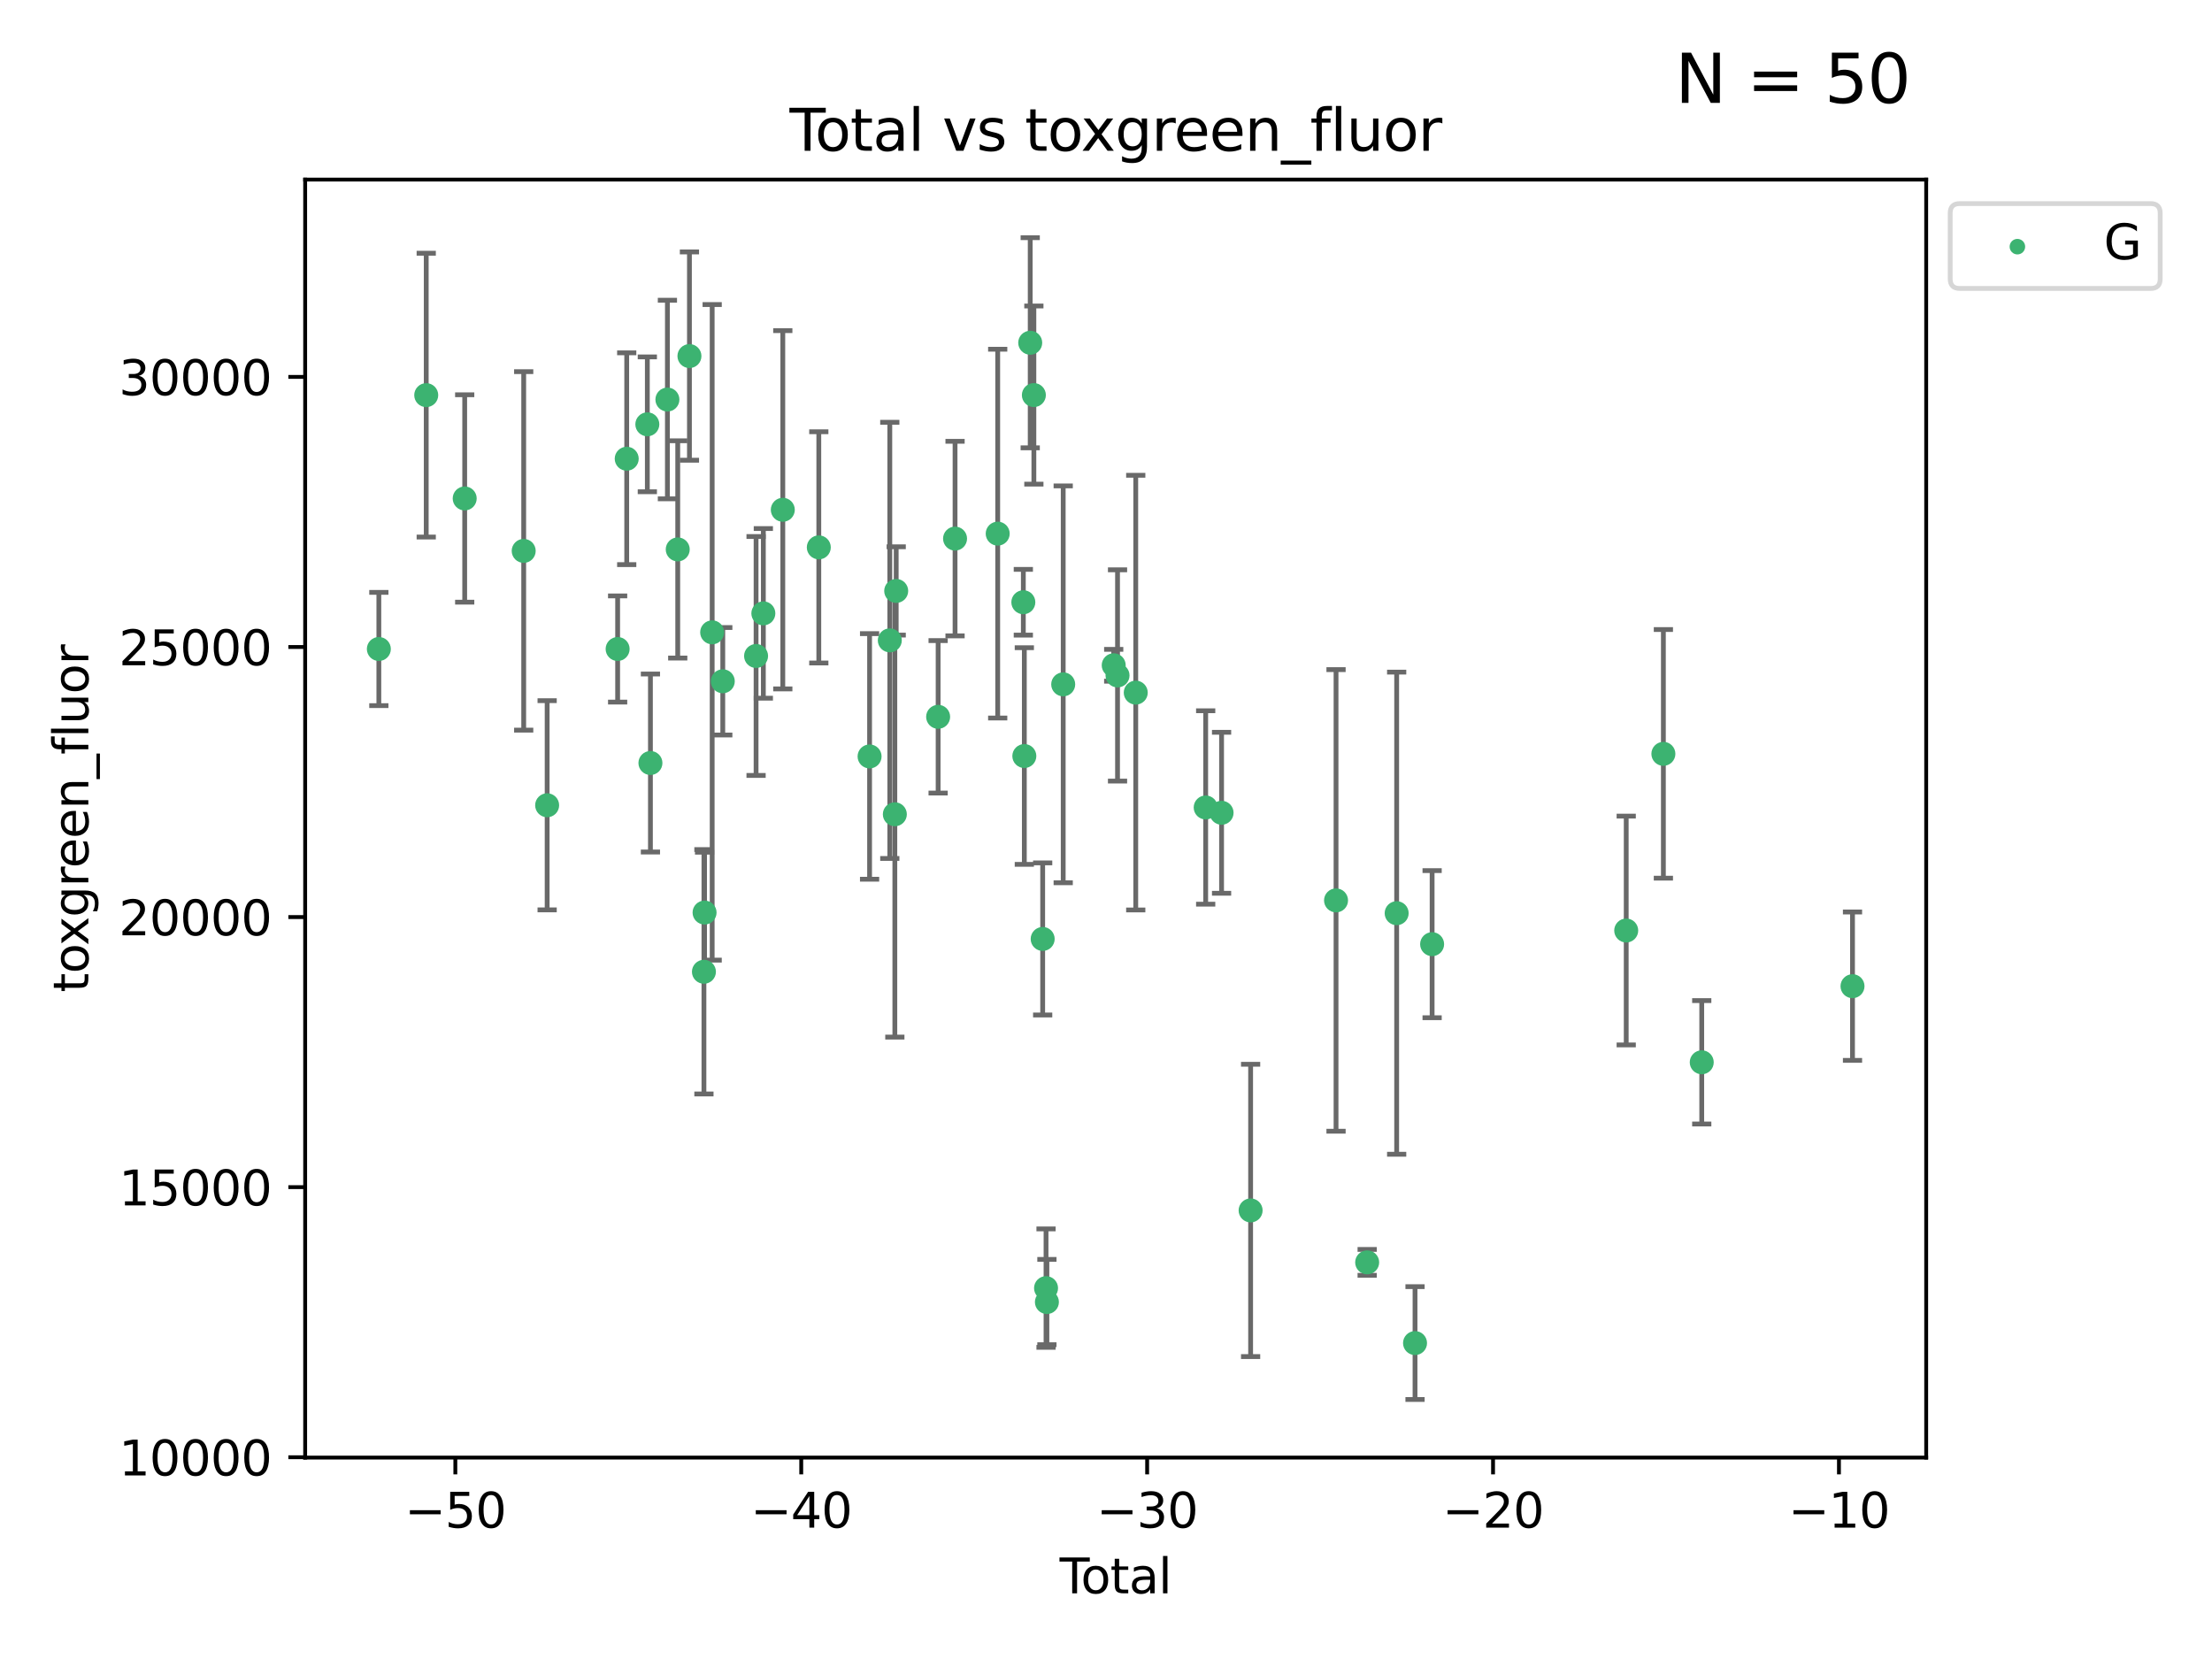 <?xml version="1.0" encoding="utf-8" standalone="no"?>
<!DOCTYPE svg PUBLIC "-//W3C//DTD SVG 1.1//EN"
  "http://www.w3.org/Graphics/SVG/1.1/DTD/svg11.dtd">
<svg xmlns:xlink="http://www.w3.org/1999/xlink" width="460.8pt" height="345.6pt" viewBox="0 0 460.8 345.6" xmlns="http://www.w3.org/2000/svg" version="1.1">
 <defs>
  <style type="text/css">*{stroke-linejoin: round; stroke-linecap: butt}</style>
 </defs>
 <g id="figure_1">
  <g id="patch_1">
   <path d="M 0 345.6 
L 460.8 345.6 
L 460.8 0 
L 0 0 
z
" style="fill: #ffffff"/>
  </g>
  <g id="axes_1">
   <g id="patch_2">
    <path d="M 63.571 303.64 
L 401.26 303.64 
L 401.26 37.411 
L 63.571 37.411 
z
" style="fill: #ffffff"/>
   </g>
   <g id="PathCollection_1">
    <defs>
     <path id="m84127bd6ff" d="M 0 1.118 
C 0.297 1.118 0.581 1 0.791 0.791 
C 1 0.581 1.118 0.297 1.118 0 
C 1.118 -0.297 1 -0.581 0.791 -0.791 
C 0.581 -1 0.297 -1.118 0 -1.118 
C -0.297 -1.118 -0.581 -1 -0.791 -0.791 
C -1 -0.581 -1.118 -0.297 -1.118 0 
C -1.118 0.297 -1 0.581 -0.791 0.791 
C -0.581 1 -0.297 1.118 0 1.118 
z
" style="stroke: #3cb371"/>
    </defs>
    <g clip-path="url(#p8ddabab7b0)">
     <use xlink:href="#m84127bd6ff" x="78.921" y="135.196" style="fill: #3cb371; stroke: #3cb371"/>
     <use xlink:href="#m84127bd6ff" x="88.792" y="82.315" style="fill: #3cb371; stroke: #3cb371"/>
     <use xlink:href="#m84127bd6ff" x="96.805" y="103.836" style="fill: #3cb371; stroke: #3cb371"/>
     <use xlink:href="#m84127bd6ff" x="109.096" y="114.761" style="fill: #3cb371; stroke: #3cb371"/>
     <use xlink:href="#m84127bd6ff" x="113.98" y="167.751" style="fill: #3cb371; stroke: #3cb371"/>
     <use xlink:href="#m84127bd6ff" x="128.664" y="135.198" style="fill: #3cb371; stroke: #3cb371"/>
     <use xlink:href="#m84127bd6ff" x="130.556" y="95.561" style="fill: #3cb371; stroke: #3cb371"/>
     <use xlink:href="#m84127bd6ff" x="134.852" y="88.393" style="fill: #3cb371; stroke: #3cb371"/>
     <use xlink:href="#m84127bd6ff" x="135.497" y="158.947" style="fill: #3cb371; stroke: #3cb371"/>
     <use xlink:href="#m84127bd6ff" x="139.033" y="83.232" style="fill: #3cb371; stroke: #3cb371"/>
     <use xlink:href="#m84127bd6ff" x="141.185" y="114.452" style="fill: #3cb371; stroke: #3cb371"/>
     <use xlink:href="#m84127bd6ff" x="143.623" y="74.175" style="fill: #3cb371; stroke: #3cb371"/>
     <use xlink:href="#m84127bd6ff" x="146.642" y="202.436" style="fill: #3cb371; stroke: #3cb371"/>
     <use xlink:href="#m84127bd6ff" x="146.775" y="190.102" style="fill: #3cb371; stroke: #3cb371"/>
     <use xlink:href="#m84127bd6ff" x="148.358" y="131.727" style="fill: #3cb371; stroke: #3cb371"/>
     <use xlink:href="#m84127bd6ff" x="150.568" y="141.921" style="fill: #3cb371; stroke: #3cb371"/>
     <use xlink:href="#m84127bd6ff" x="157.504" y="136.652" style="fill: #3cb371; stroke: #3cb371"/>
     <use xlink:href="#m84127bd6ff" x="159.019" y="127.775" style="fill: #3cb371; stroke: #3cb371"/>
     <use xlink:href="#m84127bd6ff" x="163.072" y="106.197" style="fill: #3cb371; stroke: #3cb371"/>
     <use xlink:href="#m84127bd6ff" x="170.572" y="114.027" style="fill: #3cb371; stroke: #3cb371"/>
     <use xlink:href="#m84127bd6ff" x="181.15" y="157.579" style="fill: #3cb371; stroke: #3cb371"/>
     <use xlink:href="#m84127bd6ff" x="185.362" y="133.399" style="fill: #3cb371; stroke: #3cb371"/>
     <use xlink:href="#m84127bd6ff" x="186.412" y="169.629" style="fill: #3cb371; stroke: #3cb371"/>
     <use xlink:href="#m84127bd6ff" x="186.695" y="123.103" style="fill: #3cb371; stroke: #3cb371"/>
     <use xlink:href="#m84127bd6ff" x="195.43" y="149.328" style="fill: #3cb371; stroke: #3cb371"/>
     <use xlink:href="#m84127bd6ff" x="198.955" y="112.201" style="fill: #3cb371; stroke: #3cb371"/>
     <use xlink:href="#m84127bd6ff" x="207.84" y="111.166" style="fill: #3cb371; stroke: #3cb371"/>
     <use xlink:href="#m84127bd6ff" x="213.179" y="125.457" style="fill: #3cb371; stroke: #3cb371"/>
     <use xlink:href="#m84127bd6ff" x="213.387" y="157.496" style="fill: #3cb371; stroke: #3cb371"/>
     <use xlink:href="#m84127bd6ff" x="214.613" y="71.402" style="fill: #3cb371; stroke: #3cb371"/>
     <use xlink:href="#m84127bd6ff" x="215.374" y="82.303" style="fill: #3cb371; stroke: #3cb371"/>
     <use xlink:href="#m84127bd6ff" x="217.208" y="195.599" style="fill: #3cb371; stroke: #3cb371"/>
     <use xlink:href="#m84127bd6ff" x="217.909" y="268.339" style="fill: #3cb371; stroke: #3cb371"/>
     <use xlink:href="#m84127bd6ff" x="218.09" y="271.241" style="fill: #3cb371; stroke: #3cb371"/>
     <use xlink:href="#m84127bd6ff" x="221.485" y="142.562" style="fill: #3cb371; stroke: #3cb371"/>
     <use xlink:href="#m84127bd6ff" x="232.007" y="138.587" style="fill: #3cb371; stroke: #3cb371"/>
     <use xlink:href="#m84127bd6ff" x="232.802" y="140.707" style="fill: #3cb371; stroke: #3cb371"/>
     <use xlink:href="#m84127bd6ff" x="236.597" y="144.286" style="fill: #3cb371; stroke: #3cb371"/>
     <use xlink:href="#m84127bd6ff" x="251.167" y="168.211" style="fill: #3cb371; stroke: #3cb371"/>
     <use xlink:href="#m84127bd6ff" x="254.476" y="169.317" style="fill: #3cb371; stroke: #3cb371"/>
     <use xlink:href="#m84127bd6ff" x="260.526" y="252.153" style="fill: #3cb371; stroke: #3cb371"/>
     <use xlink:href="#m84127bd6ff" x="278.321" y="187.57" style="fill: #3cb371; stroke: #3cb371"/>
     <use xlink:href="#m84127bd6ff" x="284.806" y="262.974" style="fill: #3cb371; stroke: #3cb371"/>
     <use xlink:href="#m84127bd6ff" x="290.95" y="190.236" style="fill: #3cb371; stroke: #3cb371"/>
     <use xlink:href="#m84127bd6ff" x="294.777" y="279.787" style="fill: #3cb371; stroke: #3cb371"/>
     <use xlink:href="#m84127bd6ff" x="298.336" y="196.688" style="fill: #3cb371; stroke: #3cb371"/>
     <use xlink:href="#m84127bd6ff" x="338.77" y="193.844" style="fill: #3cb371; stroke: #3cb371"/>
     <use xlink:href="#m84127bd6ff" x="346.513" y="157.039" style="fill: #3cb371; stroke: #3cb371"/>
     <use xlink:href="#m84127bd6ff" x="354.504" y="221.295" style="fill: #3cb371; stroke: #3cb371"/>
     <use xlink:href="#m84127bd6ff" x="385.911" y="205.442" style="fill: #3cb371; stroke: #3cb371"/>
    </g>
   </g>
   <g id="matplotlib.axis_1">
    <g id="xtick_1">
     <g id="line2d_1">
      <defs>
       <path id="mc68d82d1cc" d="M 0 0 
L 0 3.5 
" style="stroke: #000000; stroke-width: 0.8"/>
      </defs>
      <g>
       <use xlink:href="#mc68d82d1cc" x="94.856" y="303.64" style="stroke: #000000; stroke-width: 0.8"/>
      </g>
     </g>
     <g id="text_1">
      <!-- −50 -->
      <g transform="translate(84.304 318.238)scale(0.1 -0.1)">
       <defs>
        <path id="DejaVuSans-2212" d="M 678 2272 
L 4684 2272 
L 4684 1741 
L 678 1741 
L 678 2272 
z
" transform="scale(0.016)"/>
        <path id="DejaVuSans-35" d="M 691 4666 
L 3169 4666 
L 3169 4134 
L 1269 4134 
L 1269 2991 
Q 1406 3038 1543 3061 
Q 1681 3084 1819 3084 
Q 2600 3084 3056 2656 
Q 3513 2228 3513 1497 
Q 3513 744 3044 326 
Q 2575 -91 1722 -91 
Q 1428 -91 1123 -41 
Q 819 9 494 109 
L 494 744 
Q 775 591 1075 516 
Q 1375 441 1709 441 
Q 2250 441 2565 725 
Q 2881 1009 2881 1497 
Q 2881 1984 2565 2268 
Q 2250 2553 1709 2553 
Q 1456 2553 1204 2497 
Q 953 2441 691 2322 
L 691 4666 
z
" transform="scale(0.016)"/>
        <path id="DejaVuSans-30" d="M 2034 4250 
Q 1547 4250 1301 3770 
Q 1056 3291 1056 2328 
Q 1056 1369 1301 889 
Q 1547 409 2034 409 
Q 2525 409 2770 889 
Q 3016 1369 3016 2328 
Q 3016 3291 2770 3770 
Q 2525 4250 2034 4250 
z
M 2034 4750 
Q 2819 4750 3233 4129 
Q 3647 3509 3647 2328 
Q 3647 1150 3233 529 
Q 2819 -91 2034 -91 
Q 1250 -91 836 529 
Q 422 1150 422 2328 
Q 422 3509 836 4129 
Q 1250 4750 2034 4750 
z
" transform="scale(0.016)"/>
       </defs>
       <use xlink:href="#DejaVuSans-2212"/>
       <use xlink:href="#DejaVuSans-35" x="83.789"/>
       <use xlink:href="#DejaVuSans-30" x="147.412"/>
      </g>
     </g>
    </g>
    <g id="xtick_2">
     <g id="line2d_2">
      <g>
       <use xlink:href="#mc68d82d1cc" x="166.914" y="303.64" style="stroke: #000000; stroke-width: 0.8"/>
      </g>
     </g>
     <g id="text_2">
      <!-- −40 -->
      <g transform="translate(156.361 318.238)scale(0.1 -0.1)">
       <defs>
        <path id="DejaVuSans-34" d="M 2419 4116 
L 825 1625 
L 2419 1625 
L 2419 4116 
z
M 2253 4666 
L 3047 4666 
L 3047 1625 
L 3713 1625 
L 3713 1100 
L 3047 1100 
L 3047 0 
L 2419 0 
L 2419 1100 
L 313 1100 
L 313 1709 
L 2253 4666 
z
" transform="scale(0.016)"/>
       </defs>
       <use xlink:href="#DejaVuSans-2212"/>
       <use xlink:href="#DejaVuSans-34" x="83.789"/>
       <use xlink:href="#DejaVuSans-30" x="147.412"/>
      </g>
     </g>
    </g>
    <g id="xtick_3">
     <g id="line2d_3">
      <g>
       <use xlink:href="#mc68d82d1cc" x="238.971" y="303.64" style="stroke: #000000; stroke-width: 0.8"/>
      </g>
     </g>
     <g id="text_3">
      <!-- −30 -->
      <g transform="translate(228.419 318.238)scale(0.1 -0.1)">
       <defs>
        <path id="DejaVuSans-33" d="M 2597 2516 
Q 3050 2419 3304 2112 
Q 3559 1806 3559 1356 
Q 3559 666 3084 287 
Q 2609 -91 1734 -91 
Q 1441 -91 1130 -33 
Q 819 25 488 141 
L 488 750 
Q 750 597 1062 519 
Q 1375 441 1716 441 
Q 2309 441 2620 675 
Q 2931 909 2931 1356 
Q 2931 1769 2642 2001 
Q 2353 2234 1838 2234 
L 1294 2234 
L 1294 2753 
L 1863 2753 
Q 2328 2753 2575 2939 
Q 2822 3125 2822 3475 
Q 2822 3834 2567 4026 
Q 2313 4219 1838 4219 
Q 1578 4219 1281 4162 
Q 984 4106 628 3988 
L 628 4550 
Q 988 4650 1302 4700 
Q 1616 4750 1894 4750 
Q 2613 4750 3031 4423 
Q 3450 4097 3450 3541 
Q 3450 3153 3228 2886 
Q 3006 2619 2597 2516 
z
" transform="scale(0.016)"/>
       </defs>
       <use xlink:href="#DejaVuSans-2212"/>
       <use xlink:href="#DejaVuSans-33" x="83.789"/>
       <use xlink:href="#DejaVuSans-30" x="147.412"/>
      </g>
     </g>
    </g>
    <g id="xtick_4">
     <g id="line2d_4">
      <g>
       <use xlink:href="#mc68d82d1cc" x="311.029" y="303.64" style="stroke: #000000; stroke-width: 0.8"/>
      </g>
     </g>
     <g id="text_4">
      <!-- −20 -->
      <g transform="translate(300.476 318.238)scale(0.1 -0.1)">
       <defs>
        <path id="DejaVuSans-32" d="M 1228 531 
L 3431 531 
L 3431 0 
L 469 0 
L 469 531 
Q 828 903 1448 1529 
Q 2069 2156 2228 2338 
Q 2531 2678 2651 2914 
Q 2772 3150 2772 3378 
Q 2772 3750 2511 3984 
Q 2250 4219 1831 4219 
Q 1534 4219 1204 4116 
Q 875 4013 500 3803 
L 500 4441 
Q 881 4594 1212 4672 
Q 1544 4750 1819 4750 
Q 2544 4750 2975 4387 
Q 3406 4025 3406 3419 
Q 3406 3131 3298 2873 
Q 3191 2616 2906 2266 
Q 2828 2175 2409 1742 
Q 1991 1309 1228 531 
z
" transform="scale(0.016)"/>
       </defs>
       <use xlink:href="#DejaVuSans-2212"/>
       <use xlink:href="#DejaVuSans-32" x="83.789"/>
       <use xlink:href="#DejaVuSans-30" x="147.412"/>
      </g>
     </g>
    </g>
    <g id="xtick_5">
     <g id="line2d_5">
      <g>
       <use xlink:href="#mc68d82d1cc" x="383.086" y="303.64" style="stroke: #000000; stroke-width: 0.8"/>
      </g>
     </g>
     <g id="text_5">
      <!-- −10 -->
      <g transform="translate(372.534 318.238)scale(0.1 -0.1)">
       <defs>
        <path id="DejaVuSans-31" d="M 794 531 
L 1825 531 
L 1825 4091 
L 703 3866 
L 703 4441 
L 1819 4666 
L 2450 4666 
L 2450 531 
L 3481 531 
L 3481 0 
L 794 0 
L 794 531 
z
" transform="scale(0.016)"/>
       </defs>
       <use xlink:href="#DejaVuSans-2212"/>
       <use xlink:href="#DejaVuSans-31" x="83.789"/>
       <use xlink:href="#DejaVuSans-30" x="147.412"/>
      </g>
     </g>
    </g>
    <g id="text_6">
     <!-- Total -->
     <g transform="translate(220.739 331.917)scale(0.1 -0.1)">
      <defs>
       <path id="DejaVuSans-54" d="M -19 4666 
L 3928 4666 
L 3928 4134 
L 2272 4134 
L 2272 0 
L 1638 0 
L 1638 4134 
L -19 4134 
L -19 4666 
z
" transform="scale(0.016)"/>
       <path id="DejaVuSans-6f" d="M 1959 3097 
Q 1497 3097 1228 2736 
Q 959 2375 959 1747 
Q 959 1119 1226 758 
Q 1494 397 1959 397 
Q 2419 397 2687 759 
Q 2956 1122 2956 1747 
Q 2956 2369 2687 2733 
Q 2419 3097 1959 3097 
z
M 1959 3584 
Q 2709 3584 3137 3096 
Q 3566 2609 3566 1747 
Q 3566 888 3137 398 
Q 2709 -91 1959 -91 
Q 1206 -91 779 398 
Q 353 888 353 1747 
Q 353 2609 779 3096 
Q 1206 3584 1959 3584 
z
" transform="scale(0.016)"/>
       <path id="DejaVuSans-74" d="M 1172 4494 
L 1172 3500 
L 2356 3500 
L 2356 3053 
L 1172 3053 
L 1172 1153 
Q 1172 725 1289 603 
Q 1406 481 1766 481 
L 2356 481 
L 2356 0 
L 1766 0 
Q 1100 0 847 248 
Q 594 497 594 1153 
L 594 3053 
L 172 3053 
L 172 3500 
L 594 3500 
L 594 4494 
L 1172 4494 
z
" transform="scale(0.016)"/>
       <path id="DejaVuSans-61" d="M 2194 1759 
Q 1497 1759 1228 1600 
Q 959 1441 959 1056 
Q 959 750 1161 570 
Q 1363 391 1709 391 
Q 2188 391 2477 730 
Q 2766 1069 2766 1631 
L 2766 1759 
L 2194 1759 
z
M 3341 1997 
L 3341 0 
L 2766 0 
L 2766 531 
Q 2569 213 2275 61 
Q 1981 -91 1556 -91 
Q 1019 -91 701 211 
Q 384 513 384 1019 
Q 384 1609 779 1909 
Q 1175 2209 1959 2209 
L 2766 2209 
L 2766 2266 
Q 2766 2663 2505 2880 
Q 2244 3097 1772 3097 
Q 1472 3097 1187 3025 
Q 903 2953 641 2809 
L 641 3341 
Q 956 3463 1253 3523 
Q 1550 3584 1831 3584 
Q 2591 3584 2966 3190 
Q 3341 2797 3341 1997 
z
" transform="scale(0.016)"/>
       <path id="DejaVuSans-6c" d="M 603 4863 
L 1178 4863 
L 1178 0 
L 603 0 
L 603 4863 
z
" transform="scale(0.016)"/>
      </defs>
      <use xlink:href="#DejaVuSans-54"/>
      <use xlink:href="#DejaVuSans-6f" x="44.084"/>
      <use xlink:href="#DejaVuSans-74" x="105.266"/>
      <use xlink:href="#DejaVuSans-61" x="144.475"/>
      <use xlink:href="#DejaVuSans-6c" x="205.754"/>
     </g>
    </g>
   </g>
   <g id="matplotlib.axis_2">
    <g id="ytick_1">
     <g id="line2d_6">
      <defs>
       <path id="m92e6c9f85f" d="M 0 0 
L -3.5 0 
" style="stroke: #000000; stroke-width: 0.8"/>
      </defs>
      <g>
       <use xlink:href="#m92e6c9f85f" x="63.571" y="303.566" style="stroke: #000000; stroke-width: 0.8"/>
      </g>
     </g>
     <g id="text_7">
      <!-- 10000 -->
      <g transform="translate(24.759 307.365)scale(0.1 -0.1)">
       <use xlink:href="#DejaVuSans-31"/>
       <use xlink:href="#DejaVuSans-30" x="63.623"/>
       <use xlink:href="#DejaVuSans-30" x="127.246"/>
       <use xlink:href="#DejaVuSans-30" x="190.869"/>
       <use xlink:href="#DejaVuSans-30" x="254.492"/>
      </g>
     </g>
    </g>
    <g id="ytick_2">
     <g id="line2d_7">
      <g>
       <use xlink:href="#m92e6c9f85f" x="63.571" y="247.304" style="stroke: #000000; stroke-width: 0.8"/>
      </g>
     </g>
     <g id="text_8">
      <!-- 15000 -->
      <g transform="translate(24.759 251.103)scale(0.1 -0.1)">
       <use xlink:href="#DejaVuSans-31"/>
       <use xlink:href="#DejaVuSans-35" x="63.623"/>
       <use xlink:href="#DejaVuSans-30" x="127.246"/>
       <use xlink:href="#DejaVuSans-30" x="190.869"/>
       <use xlink:href="#DejaVuSans-30" x="254.492"/>
      </g>
     </g>
    </g>
    <g id="ytick_3">
     <g id="line2d_8">
      <g>
       <use xlink:href="#m92e6c9f85f" x="63.571" y="191.042" style="stroke: #000000; stroke-width: 0.8"/>
      </g>
     </g>
     <g id="text_9">
      <!-- 20000 -->
      <g transform="translate(24.759 194.841)scale(0.1 -0.1)">
       <use xlink:href="#DejaVuSans-32"/>
       <use xlink:href="#DejaVuSans-30" x="63.623"/>
       <use xlink:href="#DejaVuSans-30" x="127.246"/>
       <use xlink:href="#DejaVuSans-30" x="190.869"/>
       <use xlink:href="#DejaVuSans-30" x="254.492"/>
      </g>
     </g>
    </g>
    <g id="ytick_4">
     <g id="line2d_9">
      <g>
       <use xlink:href="#m92e6c9f85f" x="63.571" y="134.78" style="stroke: #000000; stroke-width: 0.8"/>
      </g>
     </g>
     <g id="text_10">
      <!-- 25000 -->
      <g transform="translate(24.759 138.579)scale(0.1 -0.1)">
       <use xlink:href="#DejaVuSans-32"/>
       <use xlink:href="#DejaVuSans-35" x="63.623"/>
       <use xlink:href="#DejaVuSans-30" x="127.246"/>
       <use xlink:href="#DejaVuSans-30" x="190.869"/>
       <use xlink:href="#DejaVuSans-30" x="254.492"/>
      </g>
     </g>
    </g>
    <g id="ytick_5">
     <g id="line2d_10">
      <g>
       <use xlink:href="#m92e6c9f85f" x="63.571" y="78.518" style="stroke: #000000; stroke-width: 0.8"/>
      </g>
     </g>
     <g id="text_11">
      <!-- 30000 -->
      <g transform="translate(24.759 82.317)scale(0.1 -0.1)">
       <use xlink:href="#DejaVuSans-33"/>
       <use xlink:href="#DejaVuSans-30" x="63.623"/>
       <use xlink:href="#DejaVuSans-30" x="127.246"/>
       <use xlink:href="#DejaVuSans-30" x="190.869"/>
       <use xlink:href="#DejaVuSans-30" x="254.492"/>
      </g>
     </g>
    </g>
    <g id="text_12">
     <!-- toxgreen_fluor -->
     <g transform="translate(18.401 206.72)rotate(-90)scale(0.1 -0.1)">
      <defs>
       <path id="DejaVuSans-78" d="M 3513 3500 
L 2247 1797 
L 3578 0 
L 2900 0 
L 1881 1375 
L 863 0 
L 184 0 
L 1544 1831 
L 300 3500 
L 978 3500 
L 1906 2253 
L 2834 3500 
L 3513 3500 
z
" transform="scale(0.016)"/>
       <path id="DejaVuSans-67" d="M 2906 1791 
Q 2906 2416 2648 2759 
Q 2391 3103 1925 3103 
Q 1463 3103 1205 2759 
Q 947 2416 947 1791 
Q 947 1169 1205 825 
Q 1463 481 1925 481 
Q 2391 481 2648 825 
Q 2906 1169 2906 1791 
z
M 3481 434 
Q 3481 -459 3084 -895 
Q 2688 -1331 1869 -1331 
Q 1566 -1331 1297 -1286 
Q 1028 -1241 775 -1147 
L 775 -588 
Q 1028 -725 1275 -790 
Q 1522 -856 1778 -856 
Q 2344 -856 2625 -561 
Q 2906 -266 2906 331 
L 2906 616 
Q 2728 306 2450 153 
Q 2172 0 1784 0 
Q 1141 0 747 490 
Q 353 981 353 1791 
Q 353 2603 747 3093 
Q 1141 3584 1784 3584 
Q 2172 3584 2450 3431 
Q 2728 3278 2906 2969 
L 2906 3500 
L 3481 3500 
L 3481 434 
z
" transform="scale(0.016)"/>
       <path id="DejaVuSans-72" d="M 2631 2963 
Q 2534 3019 2420 3045 
Q 2306 3072 2169 3072 
Q 1681 3072 1420 2755 
Q 1159 2438 1159 1844 
L 1159 0 
L 581 0 
L 581 3500 
L 1159 3500 
L 1159 2956 
Q 1341 3275 1631 3429 
Q 1922 3584 2338 3584 
Q 2397 3584 2469 3576 
Q 2541 3569 2628 3553 
L 2631 2963 
z
" transform="scale(0.016)"/>
       <path id="DejaVuSans-65" d="M 3597 1894 
L 3597 1613 
L 953 1613 
Q 991 1019 1311 708 
Q 1631 397 2203 397 
Q 2534 397 2845 478 
Q 3156 559 3463 722 
L 3463 178 
Q 3153 47 2828 -22 
Q 2503 -91 2169 -91 
Q 1331 -91 842 396 
Q 353 884 353 1716 
Q 353 2575 817 3079 
Q 1281 3584 2069 3584 
Q 2775 3584 3186 3129 
Q 3597 2675 3597 1894 
z
M 3022 2063 
Q 3016 2534 2758 2815 
Q 2500 3097 2075 3097 
Q 1594 3097 1305 2825 
Q 1016 2553 972 2059 
L 3022 2063 
z
" transform="scale(0.016)"/>
       <path id="DejaVuSans-6e" d="M 3513 2113 
L 3513 0 
L 2938 0 
L 2938 2094 
Q 2938 2591 2744 2837 
Q 2550 3084 2163 3084 
Q 1697 3084 1428 2787 
Q 1159 2491 1159 1978 
L 1159 0 
L 581 0 
L 581 3500 
L 1159 3500 
L 1159 2956 
Q 1366 3272 1645 3428 
Q 1925 3584 2291 3584 
Q 2894 3584 3203 3211 
Q 3513 2838 3513 2113 
z
" transform="scale(0.016)"/>
       <path id="DejaVuSans-5f" d="M 3263 -1063 
L 3263 -1509 
L -63 -1509 
L -63 -1063 
L 3263 -1063 
z
" transform="scale(0.016)"/>
       <path id="DejaVuSans-66" d="M 2375 4863 
L 2375 4384 
L 1825 4384 
Q 1516 4384 1395 4259 
Q 1275 4134 1275 3809 
L 1275 3500 
L 2222 3500 
L 2222 3053 
L 1275 3053 
L 1275 0 
L 697 0 
L 697 3053 
L 147 3053 
L 147 3500 
L 697 3500 
L 697 3744 
Q 697 4328 969 4595 
Q 1241 4863 1831 4863 
L 2375 4863 
z
" transform="scale(0.016)"/>
       <path id="DejaVuSans-75" d="M 544 1381 
L 544 3500 
L 1119 3500 
L 1119 1403 
Q 1119 906 1312 657 
Q 1506 409 1894 409 
Q 2359 409 2629 706 
Q 2900 1003 2900 1516 
L 2900 3500 
L 3475 3500 
L 3475 0 
L 2900 0 
L 2900 538 
Q 2691 219 2414 64 
Q 2138 -91 1772 -91 
Q 1169 -91 856 284 
Q 544 659 544 1381 
z
M 1991 3584 
L 1991 3584 
z
" transform="scale(0.016)"/>
      </defs>
      <use xlink:href="#DejaVuSans-74"/>
      <use xlink:href="#DejaVuSans-6f" x="39.209"/>
      <use xlink:href="#DejaVuSans-78" x="97.266"/>
      <use xlink:href="#DejaVuSans-67" x="156.445"/>
      <use xlink:href="#DejaVuSans-72" x="219.922"/>
      <use xlink:href="#DejaVuSans-65" x="258.785"/>
      <use xlink:href="#DejaVuSans-65" x="320.309"/>
      <use xlink:href="#DejaVuSans-6e" x="381.832"/>
      <use xlink:href="#DejaVuSans-5f" x="445.211"/>
      <use xlink:href="#DejaVuSans-66" x="495.211"/>
      <use xlink:href="#DejaVuSans-6c" x="530.416"/>
      <use xlink:href="#DejaVuSans-75" x="558.199"/>
      <use xlink:href="#DejaVuSans-6f" x="621.578"/>
      <use xlink:href="#DejaVuSans-72" x="682.76"/>
     </g>
    </g>
   </g>
   <g id="LineCollection_1">
    <path d="M 78.921 146.992 
L 78.921 123.399 
" clip-path="url(#p8ddabab7b0)" style="fill: none; stroke: #696969"/>
    <path d="M 88.792 111.877 
L 88.792 52.753 
" clip-path="url(#p8ddabab7b0)" style="fill: none; stroke: #696969"/>
    <path d="M 96.805 125.439 
L 96.805 82.234 
" clip-path="url(#p8ddabab7b0)" style="fill: none; stroke: #696969"/>
    <path d="M 109.096 152.1 
L 109.096 77.422 
" clip-path="url(#p8ddabab7b0)" style="fill: none; stroke: #696969"/>
    <path d="M 113.98 189.542 
L 113.98 145.96 
" clip-path="url(#p8ddabab7b0)" style="fill: none; stroke: #696969"/>
    <path d="M 128.664 146.26 
L 128.664 124.137 
" clip-path="url(#p8ddabab7b0)" style="fill: none; stroke: #696969"/>
    <path d="M 130.556 117.622 
L 130.556 73.501 
" clip-path="url(#p8ddabab7b0)" style="fill: none; stroke: #696969"/>
    <path d="M 134.852 102.437 
L 134.852 74.348 
" clip-path="url(#p8ddabab7b0)" style="fill: none; stroke: #696969"/>
    <path d="M 135.497 177.489 
L 135.497 140.405 
" clip-path="url(#p8ddabab7b0)" style="fill: none; stroke: #696969"/>
    <path d="M 139.033 103.917 
L 139.033 62.547 
" clip-path="url(#p8ddabab7b0)" style="fill: none; stroke: #696969"/>
    <path d="M 141.185 137.085 
L 141.185 91.82 
" clip-path="url(#p8ddabab7b0)" style="fill: none; stroke: #696969"/>
    <path d="M 143.623 95.87 
L 143.623 52.48 
" clip-path="url(#p8ddabab7b0)" style="fill: none; stroke: #696969"/>
    <path d="M 146.642 227.894 
L 146.642 176.977 
" clip-path="url(#p8ddabab7b0)" style="fill: none; stroke: #696969"/>
    <path d="M 146.775 202.676 
L 146.775 177.528 
" clip-path="url(#p8ddabab7b0)" style="fill: none; stroke: #696969"/>
    <path d="M 148.358 200.011 
L 148.358 63.443 
" clip-path="url(#p8ddabab7b0)" style="fill: none; stroke: #696969"/>
    <path d="M 150.568 153.115 
L 150.568 130.727 
" clip-path="url(#p8ddabab7b0)" style="fill: none; stroke: #696969"/>
    <path d="M 157.504 161.537 
L 157.504 111.768 
" clip-path="url(#p8ddabab7b0)" style="fill: none; stroke: #696969"/>
    <path d="M 159.019 145.445 
L 159.019 110.105 
" clip-path="url(#p8ddabab7b0)" style="fill: none; stroke: #696969"/>
    <path d="M 163.072 143.51 
L 163.072 68.883 
" clip-path="url(#p8ddabab7b0)" style="fill: none; stroke: #696969"/>
    <path d="M 170.572 138.114 
L 170.572 89.94 
" clip-path="url(#p8ddabab7b0)" style="fill: none; stroke: #696969"/>
    <path d="M 181.15 183.16 
L 181.15 131.998 
" clip-path="url(#p8ddabab7b0)" style="fill: none; stroke: #696969"/>
    <path d="M 185.362 178.829 
L 185.362 87.969 
" clip-path="url(#p8ddabab7b0)" style="fill: none; stroke: #696969"/>
    <path d="M 186.412 216.049 
L 186.412 123.208 
" clip-path="url(#p8ddabab7b0)" style="fill: none; stroke: #696969"/>
    <path d="M 186.695 132.302 
L 186.695 113.904 
" clip-path="url(#p8ddabab7b0)" style="fill: none; stroke: #696969"/>
    <path d="M 195.43 165.207 
L 195.43 133.449 
" clip-path="url(#p8ddabab7b0)" style="fill: none; stroke: #696969"/>
    <path d="M 198.955 132.465 
L 198.955 91.936 
" clip-path="url(#p8ddabab7b0)" style="fill: none; stroke: #696969"/>
    <path d="M 207.84 149.579 
L 207.84 72.753 
" clip-path="url(#p8ddabab7b0)" style="fill: none; stroke: #696969"/>
    <path d="M 213.179 132.304 
L 213.179 118.61 
" clip-path="url(#p8ddabab7b0)" style="fill: none; stroke: #696969"/>
    <path d="M 213.387 180.066 
L 213.387 134.927 
" clip-path="url(#p8ddabab7b0)" style="fill: none; stroke: #696969"/>
    <path d="M 214.613 93.292 
L 214.613 49.513 
" clip-path="url(#p8ddabab7b0)" style="fill: none; stroke: #696969"/>
    <path d="M 215.374 100.857 
L 215.374 63.748 
" clip-path="url(#p8ddabab7b0)" style="fill: none; stroke: #696969"/>
    <path d="M 217.208 211.439 
L 217.208 179.758 
" clip-path="url(#p8ddabab7b0)" style="fill: none; stroke: #696969"/>
    <path d="M 217.909 280.68 
L 217.909 255.998 
" clip-path="url(#p8ddabab7b0)" style="fill: none; stroke: #696969"/>
    <path d="M 218.09 280.127 
L 218.09 262.354 
" clip-path="url(#p8ddabab7b0)" style="fill: none; stroke: #696969"/>
    <path d="M 221.485 183.898 
L 221.485 101.225 
" clip-path="url(#p8ddabab7b0)" style="fill: none; stroke: #696969"/>
    <path d="M 232.007 141.902 
L 232.007 135.272 
" clip-path="url(#p8ddabab7b0)" style="fill: none; stroke: #696969"/>
    <path d="M 232.802 162.711 
L 232.802 118.703 
" clip-path="url(#p8ddabab7b0)" style="fill: none; stroke: #696969"/>
    <path d="M 236.597 189.563 
L 236.597 99.008 
" clip-path="url(#p8ddabab7b0)" style="fill: none; stroke: #696969"/>
    <path d="M 251.167 188.355 
L 251.167 148.067 
" clip-path="url(#p8ddabab7b0)" style="fill: none; stroke: #696969"/>
    <path d="M 254.476 186.08 
L 254.476 152.553 
" clip-path="url(#p8ddabab7b0)" style="fill: none; stroke: #696969"/>
    <path d="M 260.526 282.6 
L 260.526 221.707 
" clip-path="url(#p8ddabab7b0)" style="fill: none; stroke: #696969"/>
    <path d="M 278.321 235.65 
L 278.321 139.491 
" clip-path="url(#p8ddabab7b0)" style="fill: none; stroke: #696969"/>
    <path d="M 284.806 265.674 
L 284.806 260.274 
" clip-path="url(#p8ddabab7b0)" style="fill: none; stroke: #696969"/>
    <path d="M 290.95 240.453 
L 290.95 140.019 
" clip-path="url(#p8ddabab7b0)" style="fill: none; stroke: #696969"/>
    <path d="M 294.777 291.539 
L 294.777 268.036 
" clip-path="url(#p8ddabab7b0)" style="fill: none; stroke: #696969"/>
    <path d="M 298.336 212.009 
L 298.336 181.368 
" clip-path="url(#p8ddabab7b0)" style="fill: none; stroke: #696969"/>
    <path d="M 338.77 217.678 
L 338.77 170.01 
" clip-path="url(#p8ddabab7b0)" style="fill: none; stroke: #696969"/>
    <path d="M 346.513 182.938 
L 346.513 131.14 
" clip-path="url(#p8ddabab7b0)" style="fill: none; stroke: #696969"/>
    <path d="M 354.504 234.149 
L 354.504 208.44 
" clip-path="url(#p8ddabab7b0)" style="fill: none; stroke: #696969"/>
    <path d="M 385.911 220.899 
L 385.911 189.986 
" clip-path="url(#p8ddabab7b0)" style="fill: none; stroke: #696969"/>
   </g>
   <g id="line2d_11">
    <defs>
     <path id="md7fd5e68a4" d="M 2 0 
L -2 -0 
" style="stroke: #696969"/>
    </defs>
    <g clip-path="url(#p8ddabab7b0)">
     <use xlink:href="#md7fd5e68a4" x="78.921" y="146.992" style="fill: #696969; stroke: #696969"/>
     <use xlink:href="#md7fd5e68a4" x="88.792" y="111.877" style="fill: #696969; stroke: #696969"/>
     <use xlink:href="#md7fd5e68a4" x="96.805" y="125.439" style="fill: #696969; stroke: #696969"/>
     <use xlink:href="#md7fd5e68a4" x="109.096" y="152.1" style="fill: #696969; stroke: #696969"/>
     <use xlink:href="#md7fd5e68a4" x="113.98" y="189.542" style="fill: #696969; stroke: #696969"/>
     <use xlink:href="#md7fd5e68a4" x="128.664" y="146.26" style="fill: #696969; stroke: #696969"/>
     <use xlink:href="#md7fd5e68a4" x="130.556" y="117.622" style="fill: #696969; stroke: #696969"/>
     <use xlink:href="#md7fd5e68a4" x="134.852" y="102.437" style="fill: #696969; stroke: #696969"/>
     <use xlink:href="#md7fd5e68a4" x="135.497" y="177.489" style="fill: #696969; stroke: #696969"/>
     <use xlink:href="#md7fd5e68a4" x="139.033" y="103.917" style="fill: #696969; stroke: #696969"/>
     <use xlink:href="#md7fd5e68a4" x="141.185" y="137.085" style="fill: #696969; stroke: #696969"/>
     <use xlink:href="#md7fd5e68a4" x="143.623" y="95.87" style="fill: #696969; stroke: #696969"/>
     <use xlink:href="#md7fd5e68a4" x="146.642" y="227.894" style="fill: #696969; stroke: #696969"/>
     <use xlink:href="#md7fd5e68a4" x="146.775" y="202.676" style="fill: #696969; stroke: #696969"/>
     <use xlink:href="#md7fd5e68a4" x="148.358" y="200.011" style="fill: #696969; stroke: #696969"/>
     <use xlink:href="#md7fd5e68a4" x="150.568" y="153.115" style="fill: #696969; stroke: #696969"/>
     <use xlink:href="#md7fd5e68a4" x="157.504" y="161.537" style="fill: #696969; stroke: #696969"/>
     <use xlink:href="#md7fd5e68a4" x="159.019" y="145.445" style="fill: #696969; stroke: #696969"/>
     <use xlink:href="#md7fd5e68a4" x="163.072" y="143.51" style="fill: #696969; stroke: #696969"/>
     <use xlink:href="#md7fd5e68a4" x="170.572" y="138.114" style="fill: #696969; stroke: #696969"/>
     <use xlink:href="#md7fd5e68a4" x="181.15" y="183.16" style="fill: #696969; stroke: #696969"/>
     <use xlink:href="#md7fd5e68a4" x="185.362" y="178.829" style="fill: #696969; stroke: #696969"/>
     <use xlink:href="#md7fd5e68a4" x="186.412" y="216.049" style="fill: #696969; stroke: #696969"/>
     <use xlink:href="#md7fd5e68a4" x="186.695" y="132.302" style="fill: #696969; stroke: #696969"/>
     <use xlink:href="#md7fd5e68a4" x="195.43" y="165.207" style="fill: #696969; stroke: #696969"/>
     <use xlink:href="#md7fd5e68a4" x="198.955" y="132.465" style="fill: #696969; stroke: #696969"/>
     <use xlink:href="#md7fd5e68a4" x="207.84" y="149.579" style="fill: #696969; stroke: #696969"/>
     <use xlink:href="#md7fd5e68a4" x="213.179" y="132.304" style="fill: #696969; stroke: #696969"/>
     <use xlink:href="#md7fd5e68a4" x="213.387" y="180.066" style="fill: #696969; stroke: #696969"/>
     <use xlink:href="#md7fd5e68a4" x="214.613" y="93.292" style="fill: #696969; stroke: #696969"/>
     <use xlink:href="#md7fd5e68a4" x="215.374" y="100.857" style="fill: #696969; stroke: #696969"/>
     <use xlink:href="#md7fd5e68a4" x="217.208" y="211.439" style="fill: #696969; stroke: #696969"/>
     <use xlink:href="#md7fd5e68a4" x="217.909" y="280.68" style="fill: #696969; stroke: #696969"/>
     <use xlink:href="#md7fd5e68a4" x="218.09" y="280.127" style="fill: #696969; stroke: #696969"/>
     <use xlink:href="#md7fd5e68a4" x="221.485" y="183.898" style="fill: #696969; stroke: #696969"/>
     <use xlink:href="#md7fd5e68a4" x="232.007" y="141.902" style="fill: #696969; stroke: #696969"/>
     <use xlink:href="#md7fd5e68a4" x="232.802" y="162.711" style="fill: #696969; stroke: #696969"/>
     <use xlink:href="#md7fd5e68a4" x="236.597" y="189.563" style="fill: #696969; stroke: #696969"/>
     <use xlink:href="#md7fd5e68a4" x="251.167" y="188.355" style="fill: #696969; stroke: #696969"/>
     <use xlink:href="#md7fd5e68a4" x="254.476" y="186.08" style="fill: #696969; stroke: #696969"/>
     <use xlink:href="#md7fd5e68a4" x="260.526" y="282.6" style="fill: #696969; stroke: #696969"/>
     <use xlink:href="#md7fd5e68a4" x="278.321" y="235.65" style="fill: #696969; stroke: #696969"/>
     <use xlink:href="#md7fd5e68a4" x="284.806" y="265.674" style="fill: #696969; stroke: #696969"/>
     <use xlink:href="#md7fd5e68a4" x="290.95" y="240.453" style="fill: #696969; stroke: #696969"/>
     <use xlink:href="#md7fd5e68a4" x="294.777" y="291.539" style="fill: #696969; stroke: #696969"/>
     <use xlink:href="#md7fd5e68a4" x="298.336" y="212.009" style="fill: #696969; stroke: #696969"/>
     <use xlink:href="#md7fd5e68a4" x="338.77" y="217.678" style="fill: #696969; stroke: #696969"/>
     <use xlink:href="#md7fd5e68a4" x="346.513" y="182.938" style="fill: #696969; stroke: #696969"/>
     <use xlink:href="#md7fd5e68a4" x="354.504" y="234.149" style="fill: #696969; stroke: #696969"/>
     <use xlink:href="#md7fd5e68a4" x="385.911" y="220.899" style="fill: #696969; stroke: #696969"/>
    </g>
   </g>
   <g id="line2d_12">
    <g clip-path="url(#p8ddabab7b0)">
     <use xlink:href="#md7fd5e68a4" x="78.921" y="123.399" style="fill: #696969; stroke: #696969"/>
     <use xlink:href="#md7fd5e68a4" x="88.792" y="52.753" style="fill: #696969; stroke: #696969"/>
     <use xlink:href="#md7fd5e68a4" x="96.805" y="82.234" style="fill: #696969; stroke: #696969"/>
     <use xlink:href="#md7fd5e68a4" x="109.096" y="77.422" style="fill: #696969; stroke: #696969"/>
     <use xlink:href="#md7fd5e68a4" x="113.98" y="145.96" style="fill: #696969; stroke: #696969"/>
     <use xlink:href="#md7fd5e68a4" x="128.664" y="124.137" style="fill: #696969; stroke: #696969"/>
     <use xlink:href="#md7fd5e68a4" x="130.556" y="73.501" style="fill: #696969; stroke: #696969"/>
     <use xlink:href="#md7fd5e68a4" x="134.852" y="74.348" style="fill: #696969; stroke: #696969"/>
     <use xlink:href="#md7fd5e68a4" x="135.497" y="140.405" style="fill: #696969; stroke: #696969"/>
     <use xlink:href="#md7fd5e68a4" x="139.033" y="62.547" style="fill: #696969; stroke: #696969"/>
     <use xlink:href="#md7fd5e68a4" x="141.185" y="91.82" style="fill: #696969; stroke: #696969"/>
     <use xlink:href="#md7fd5e68a4" x="143.623" y="52.48" style="fill: #696969; stroke: #696969"/>
     <use xlink:href="#md7fd5e68a4" x="146.642" y="176.977" style="fill: #696969; stroke: #696969"/>
     <use xlink:href="#md7fd5e68a4" x="146.775" y="177.528" style="fill: #696969; stroke: #696969"/>
     <use xlink:href="#md7fd5e68a4" x="148.358" y="63.443" style="fill: #696969; stroke: #696969"/>
     <use xlink:href="#md7fd5e68a4" x="150.568" y="130.727" style="fill: #696969; stroke: #696969"/>
     <use xlink:href="#md7fd5e68a4" x="157.504" y="111.768" style="fill: #696969; stroke: #696969"/>
     <use xlink:href="#md7fd5e68a4" x="159.019" y="110.105" style="fill: #696969; stroke: #696969"/>
     <use xlink:href="#md7fd5e68a4" x="163.072" y="68.883" style="fill: #696969; stroke: #696969"/>
     <use xlink:href="#md7fd5e68a4" x="170.572" y="89.94" style="fill: #696969; stroke: #696969"/>
     <use xlink:href="#md7fd5e68a4" x="181.15" y="131.998" style="fill: #696969; stroke: #696969"/>
     <use xlink:href="#md7fd5e68a4" x="185.362" y="87.969" style="fill: #696969; stroke: #696969"/>
     <use xlink:href="#md7fd5e68a4" x="186.412" y="123.208" style="fill: #696969; stroke: #696969"/>
     <use xlink:href="#md7fd5e68a4" x="186.695" y="113.904" style="fill: #696969; stroke: #696969"/>
     <use xlink:href="#md7fd5e68a4" x="195.43" y="133.449" style="fill: #696969; stroke: #696969"/>
     <use xlink:href="#md7fd5e68a4" x="198.955" y="91.936" style="fill: #696969; stroke: #696969"/>
     <use xlink:href="#md7fd5e68a4" x="207.84" y="72.753" style="fill: #696969; stroke: #696969"/>
     <use xlink:href="#md7fd5e68a4" x="213.179" y="118.61" style="fill: #696969; stroke: #696969"/>
     <use xlink:href="#md7fd5e68a4" x="213.387" y="134.927" style="fill: #696969; stroke: #696969"/>
     <use xlink:href="#md7fd5e68a4" x="214.613" y="49.513" style="fill: #696969; stroke: #696969"/>
     <use xlink:href="#md7fd5e68a4" x="215.374" y="63.748" style="fill: #696969; stroke: #696969"/>
     <use xlink:href="#md7fd5e68a4" x="217.208" y="179.758" style="fill: #696969; stroke: #696969"/>
     <use xlink:href="#md7fd5e68a4" x="217.909" y="255.998" style="fill: #696969; stroke: #696969"/>
     <use xlink:href="#md7fd5e68a4" x="218.09" y="262.354" style="fill: #696969; stroke: #696969"/>
     <use xlink:href="#md7fd5e68a4" x="221.485" y="101.225" style="fill: #696969; stroke: #696969"/>
     <use xlink:href="#md7fd5e68a4" x="232.007" y="135.272" style="fill: #696969; stroke: #696969"/>
     <use xlink:href="#md7fd5e68a4" x="232.802" y="118.703" style="fill: #696969; stroke: #696969"/>
     <use xlink:href="#md7fd5e68a4" x="236.597" y="99.008" style="fill: #696969; stroke: #696969"/>
     <use xlink:href="#md7fd5e68a4" x="251.167" y="148.067" style="fill: #696969; stroke: #696969"/>
     <use xlink:href="#md7fd5e68a4" x="254.476" y="152.553" style="fill: #696969; stroke: #696969"/>
     <use xlink:href="#md7fd5e68a4" x="260.526" y="221.707" style="fill: #696969; stroke: #696969"/>
     <use xlink:href="#md7fd5e68a4" x="278.321" y="139.491" style="fill: #696969; stroke: #696969"/>
     <use xlink:href="#md7fd5e68a4" x="284.806" y="260.274" style="fill: #696969; stroke: #696969"/>
     <use xlink:href="#md7fd5e68a4" x="290.95" y="140.019" style="fill: #696969; stroke: #696969"/>
     <use xlink:href="#md7fd5e68a4" x="294.777" y="268.036" style="fill: #696969; stroke: #696969"/>
     <use xlink:href="#md7fd5e68a4" x="298.336" y="181.368" style="fill: #696969; stroke: #696969"/>
     <use xlink:href="#md7fd5e68a4" x="338.77" y="170.01" style="fill: #696969; stroke: #696969"/>
     <use xlink:href="#md7fd5e68a4" x="346.513" y="131.14" style="fill: #696969; stroke: #696969"/>
     <use xlink:href="#md7fd5e68a4" x="354.504" y="208.44" style="fill: #696969; stroke: #696969"/>
     <use xlink:href="#md7fd5e68a4" x="385.911" y="189.986" style="fill: #696969; stroke: #696969"/>
    </g>
   </g>
   <g id="line2d_13">
    <defs>
     <path id="ma0ebf4b2a4" d="M 0 2 
C 0.53 2 1.039 1.789 1.414 1.414 
C 1.789 1.039 2 0.53 2 0 
C 2 -0.53 1.789 -1.039 1.414 -1.414 
C 1.039 -1.789 0.53 -2 0 -2 
C -0.53 -2 -1.039 -1.789 -1.414 -1.414 
C -1.789 -1.039 -2 -0.53 -2 0 
C -2 0.53 -1.789 1.039 -1.414 1.414 
C -1.039 1.789 -0.53 2 0 2 
z
" style="stroke: #3cb371"/>
    </defs>
    <g clip-path="url(#p8ddabab7b0)">
     <use xlink:href="#ma0ebf4b2a4" x="78.921" y="135.196" style="fill: #3cb371; stroke: #3cb371"/>
     <use xlink:href="#ma0ebf4b2a4" x="88.792" y="82.315" style="fill: #3cb371; stroke: #3cb371"/>
     <use xlink:href="#ma0ebf4b2a4" x="96.805" y="103.836" style="fill: #3cb371; stroke: #3cb371"/>
     <use xlink:href="#ma0ebf4b2a4" x="109.096" y="114.761" style="fill: #3cb371; stroke: #3cb371"/>
     <use xlink:href="#ma0ebf4b2a4" x="113.98" y="167.751" style="fill: #3cb371; stroke: #3cb371"/>
     <use xlink:href="#ma0ebf4b2a4" x="128.664" y="135.198" style="fill: #3cb371; stroke: #3cb371"/>
     <use xlink:href="#ma0ebf4b2a4" x="130.556" y="95.561" style="fill: #3cb371; stroke: #3cb371"/>
     <use xlink:href="#ma0ebf4b2a4" x="134.852" y="88.393" style="fill: #3cb371; stroke: #3cb371"/>
     <use xlink:href="#ma0ebf4b2a4" x="135.497" y="158.947" style="fill: #3cb371; stroke: #3cb371"/>
     <use xlink:href="#ma0ebf4b2a4" x="139.033" y="83.232" style="fill: #3cb371; stroke: #3cb371"/>
     <use xlink:href="#ma0ebf4b2a4" x="141.185" y="114.452" style="fill: #3cb371; stroke: #3cb371"/>
     <use xlink:href="#ma0ebf4b2a4" x="143.623" y="74.175" style="fill: #3cb371; stroke: #3cb371"/>
     <use xlink:href="#ma0ebf4b2a4" x="146.642" y="202.436" style="fill: #3cb371; stroke: #3cb371"/>
     <use xlink:href="#ma0ebf4b2a4" x="146.775" y="190.102" style="fill: #3cb371; stroke: #3cb371"/>
     <use xlink:href="#ma0ebf4b2a4" x="148.358" y="131.727" style="fill: #3cb371; stroke: #3cb371"/>
     <use xlink:href="#ma0ebf4b2a4" x="150.568" y="141.921" style="fill: #3cb371; stroke: #3cb371"/>
     <use xlink:href="#ma0ebf4b2a4" x="157.504" y="136.652" style="fill: #3cb371; stroke: #3cb371"/>
     <use xlink:href="#ma0ebf4b2a4" x="159.019" y="127.775" style="fill: #3cb371; stroke: #3cb371"/>
     <use xlink:href="#ma0ebf4b2a4" x="163.072" y="106.197" style="fill: #3cb371; stroke: #3cb371"/>
     <use xlink:href="#ma0ebf4b2a4" x="170.572" y="114.027" style="fill: #3cb371; stroke: #3cb371"/>
     <use xlink:href="#ma0ebf4b2a4" x="181.15" y="157.579" style="fill: #3cb371; stroke: #3cb371"/>
     <use xlink:href="#ma0ebf4b2a4" x="185.362" y="133.399" style="fill: #3cb371; stroke: #3cb371"/>
     <use xlink:href="#ma0ebf4b2a4" x="186.412" y="169.629" style="fill: #3cb371; stroke: #3cb371"/>
     <use xlink:href="#ma0ebf4b2a4" x="186.695" y="123.103" style="fill: #3cb371; stroke: #3cb371"/>
     <use xlink:href="#ma0ebf4b2a4" x="195.43" y="149.328" style="fill: #3cb371; stroke: #3cb371"/>
     <use xlink:href="#ma0ebf4b2a4" x="198.955" y="112.201" style="fill: #3cb371; stroke: #3cb371"/>
     <use xlink:href="#ma0ebf4b2a4" x="207.84" y="111.166" style="fill: #3cb371; stroke: #3cb371"/>
     <use xlink:href="#ma0ebf4b2a4" x="213.179" y="125.457" style="fill: #3cb371; stroke: #3cb371"/>
     <use xlink:href="#ma0ebf4b2a4" x="213.387" y="157.496" style="fill: #3cb371; stroke: #3cb371"/>
     <use xlink:href="#ma0ebf4b2a4" x="214.613" y="71.402" style="fill: #3cb371; stroke: #3cb371"/>
     <use xlink:href="#ma0ebf4b2a4" x="215.374" y="82.303" style="fill: #3cb371; stroke: #3cb371"/>
     <use xlink:href="#ma0ebf4b2a4" x="217.208" y="195.599" style="fill: #3cb371; stroke: #3cb371"/>
     <use xlink:href="#ma0ebf4b2a4" x="217.909" y="268.339" style="fill: #3cb371; stroke: #3cb371"/>
     <use xlink:href="#ma0ebf4b2a4" x="218.09" y="271.241" style="fill: #3cb371; stroke: #3cb371"/>
     <use xlink:href="#ma0ebf4b2a4" x="221.485" y="142.562" style="fill: #3cb371; stroke: #3cb371"/>
     <use xlink:href="#ma0ebf4b2a4" x="232.007" y="138.587" style="fill: #3cb371; stroke: #3cb371"/>
     <use xlink:href="#ma0ebf4b2a4" x="232.802" y="140.707" style="fill: #3cb371; stroke: #3cb371"/>
     <use xlink:href="#ma0ebf4b2a4" x="236.597" y="144.286" style="fill: #3cb371; stroke: #3cb371"/>
     <use xlink:href="#ma0ebf4b2a4" x="251.167" y="168.211" style="fill: #3cb371; stroke: #3cb371"/>
     <use xlink:href="#ma0ebf4b2a4" x="254.476" y="169.317" style="fill: #3cb371; stroke: #3cb371"/>
     <use xlink:href="#ma0ebf4b2a4" x="260.526" y="252.153" style="fill: #3cb371; stroke: #3cb371"/>
     <use xlink:href="#ma0ebf4b2a4" x="278.321" y="187.57" style="fill: #3cb371; stroke: #3cb371"/>
     <use xlink:href="#ma0ebf4b2a4" x="284.806" y="262.974" style="fill: #3cb371; stroke: #3cb371"/>
     <use xlink:href="#ma0ebf4b2a4" x="290.95" y="190.236" style="fill: #3cb371; stroke: #3cb371"/>
     <use xlink:href="#ma0ebf4b2a4" x="294.777" y="279.787" style="fill: #3cb371; stroke: #3cb371"/>
     <use xlink:href="#ma0ebf4b2a4" x="298.336" y="196.688" style="fill: #3cb371; stroke: #3cb371"/>
     <use xlink:href="#ma0ebf4b2a4" x="338.77" y="193.844" style="fill: #3cb371; stroke: #3cb371"/>
     <use xlink:href="#ma0ebf4b2a4" x="346.513" y="157.039" style="fill: #3cb371; stroke: #3cb371"/>
     <use xlink:href="#ma0ebf4b2a4" x="354.504" y="221.295" style="fill: #3cb371; stroke: #3cb371"/>
     <use xlink:href="#ma0ebf4b2a4" x="385.911" y="205.442" style="fill: #3cb371; stroke: #3cb371"/>
    </g>
   </g>
   <g id="patch_3">
    <path d="M 63.571 303.64 
L 63.571 37.411 
" style="fill: none; stroke: #000000; stroke-width: 0.8; stroke-linejoin: miter; stroke-linecap: square"/>
   </g>
   <g id="patch_4">
    <path d="M 401.26 303.64 
L 401.26 37.411 
" style="fill: none; stroke: #000000; stroke-width: 0.8; stroke-linejoin: miter; stroke-linecap: square"/>
   </g>
   <g id="patch_5">
    <path d="M 63.571 303.64 
L 401.26 303.64 
" style="fill: none; stroke: #000000; stroke-width: 0.8; stroke-linejoin: miter; stroke-linecap: square"/>
   </g>
   <g id="patch_6">
    <path d="M 63.571 37.411 
L 401.26 37.411 
" style="fill: none; stroke: #000000; stroke-width: 0.8; stroke-linejoin: miter; stroke-linecap: square"/>
   </g>
   <g id="text_13">
    <!-- N = 50 -->
    <g transform="translate(348.964 21.426)scale(0.14 -0.14)">
     <defs>
      <path id="DejaVuSans-4e" d="M 628 4666 
L 1478 4666 
L 3547 763 
L 3547 4666 
L 4159 4666 
L 4159 0 
L 3309 0 
L 1241 3903 
L 1241 0 
L 628 0 
L 628 4666 
z
" transform="scale(0.016)"/>
      <path id="DejaVuSans-20" transform="scale(0.016)"/>
      <path id="DejaVuSans-3d" d="M 678 2906 
L 4684 2906 
L 4684 2381 
L 678 2381 
L 678 2906 
z
M 678 1631 
L 4684 1631 
L 4684 1100 
L 678 1100 
L 678 1631 
z
" transform="scale(0.016)"/>
     </defs>
     <use xlink:href="#DejaVuSans-4e"/>
     <use xlink:href="#DejaVuSans-20" x="74.805"/>
     <use xlink:href="#DejaVuSans-3d" x="106.592"/>
     <use xlink:href="#DejaVuSans-20" x="190.381"/>
     <use xlink:href="#DejaVuSans-35" x="222.168"/>
     <use xlink:href="#DejaVuSans-30" x="285.791"/>
    </g>
   </g>
   <g id="text_14">
    <!-- Total vs toxgreen_fluor -->
    <g transform="translate(164.48 31.411)scale(0.12 -0.12)">
     <defs>
      <path id="DejaVuSans-76" d="M 191 3500 
L 800 3500 
L 1894 563 
L 2988 3500 
L 3597 3500 
L 2284 0 
L 1503 0 
L 191 3500 
z
" transform="scale(0.016)"/>
      <path id="DejaVuSans-73" d="M 2834 3397 
L 2834 2853 
Q 2591 2978 2328 3040 
Q 2066 3103 1784 3103 
Q 1356 3103 1142 2972 
Q 928 2841 928 2578 
Q 928 2378 1081 2264 
Q 1234 2150 1697 2047 
L 1894 2003 
Q 2506 1872 2764 1633 
Q 3022 1394 3022 966 
Q 3022 478 2636 193 
Q 2250 -91 1575 -91 
Q 1294 -91 989 -36 
Q 684 19 347 128 
L 347 722 
Q 666 556 975 473 
Q 1284 391 1588 391 
Q 1994 391 2212 530 
Q 2431 669 2431 922 
Q 2431 1156 2273 1281 
Q 2116 1406 1581 1522 
L 1381 1569 
Q 847 1681 609 1914 
Q 372 2147 372 2553 
Q 372 3047 722 3315 
Q 1072 3584 1716 3584 
Q 2034 3584 2315 3537 
Q 2597 3491 2834 3397 
z
" transform="scale(0.016)"/>
     </defs>
     <use xlink:href="#DejaVuSans-54"/>
     <use xlink:href="#DejaVuSans-6f" x="44.084"/>
     <use xlink:href="#DejaVuSans-74" x="105.266"/>
     <use xlink:href="#DejaVuSans-61" x="144.475"/>
     <use xlink:href="#DejaVuSans-6c" x="205.754"/>
     <use xlink:href="#DejaVuSans-20" x="233.537"/>
     <use xlink:href="#DejaVuSans-76" x="265.324"/>
     <use xlink:href="#DejaVuSans-73" x="324.504"/>
     <use xlink:href="#DejaVuSans-20" x="376.604"/>
     <use xlink:href="#DejaVuSans-74" x="408.391"/>
     <use xlink:href="#DejaVuSans-6f" x="447.6"/>
     <use xlink:href="#DejaVuSans-78" x="505.656"/>
     <use xlink:href="#DejaVuSans-67" x="564.836"/>
     <use xlink:href="#DejaVuSans-72" x="628.312"/>
     <use xlink:href="#DejaVuSans-65" x="667.176"/>
     <use xlink:href="#DejaVuSans-65" x="728.699"/>
     <use xlink:href="#DejaVuSans-6e" x="790.223"/>
     <use xlink:href="#DejaVuSans-5f" x="853.602"/>
     <use xlink:href="#DejaVuSans-66" x="903.602"/>
     <use xlink:href="#DejaVuSans-6c" x="938.807"/>
     <use xlink:href="#DejaVuSans-75" x="966.59"/>
     <use xlink:href="#DejaVuSans-6f" x="1029.969"/>
     <use xlink:href="#DejaVuSans-72" x="1091.15"/>
    </g>
   </g>
   <g id="legend_1">
    <g id="patch_7">
     <path d="M 408.26 60.089 
L 448.008 60.089 
Q 450.008 60.089 450.008 58.089 
L 450.008 44.411 
Q 450.008 42.411 448.008 42.411 
L 408.26 42.411 
Q 406.26 42.411 406.26 44.411 
L 406.26 58.089 
Q 406.26 60.089 408.26 60.089 
z
" style="fill: #ffffff; opacity: 0.8; stroke: #cccccc; stroke-linejoin: miter"/>
    </g>
    <g id="PathCollection_2">
     <g>
      <use xlink:href="#m84127bd6ff" x="420.26" y="51.385" style="fill: #3cb371; stroke: #3cb371"/>
     </g>
    </g>
    <g id="text_15">
     <!-- G -->
     <g transform="translate(438.26 54.01)scale(0.1 -0.1)">
      <defs>
       <path id="DejaVuSans-47" d="M 3809 666 
L 3809 1919 
L 2778 1919 
L 2778 2438 
L 4434 2438 
L 4434 434 
Q 4069 175 3628 42 
Q 3188 -91 2688 -91 
Q 1594 -91 976 548 
Q 359 1188 359 2328 
Q 359 3472 976 4111 
Q 1594 4750 2688 4750 
Q 3144 4750 3555 4637 
Q 3966 4525 4313 4306 
L 4313 3634 
Q 3963 3931 3569 4081 
Q 3175 4231 2741 4231 
Q 1884 4231 1454 3753 
Q 1025 3275 1025 2328 
Q 1025 1384 1454 906 
Q 1884 428 2741 428 
Q 3075 428 3337 486 
Q 3600 544 3809 666 
z
" transform="scale(0.016)"/>
      </defs>
      <use xlink:href="#DejaVuSans-47"/>
     </g>
    </g>
   </g>
  </g>
 </g>
 <defs>
  <clipPath id="p8ddabab7b0">
   <rect x="63.571" y="37.411" width="337.689" height="266.229"/>
  </clipPath>
 </defs>
</svg>
